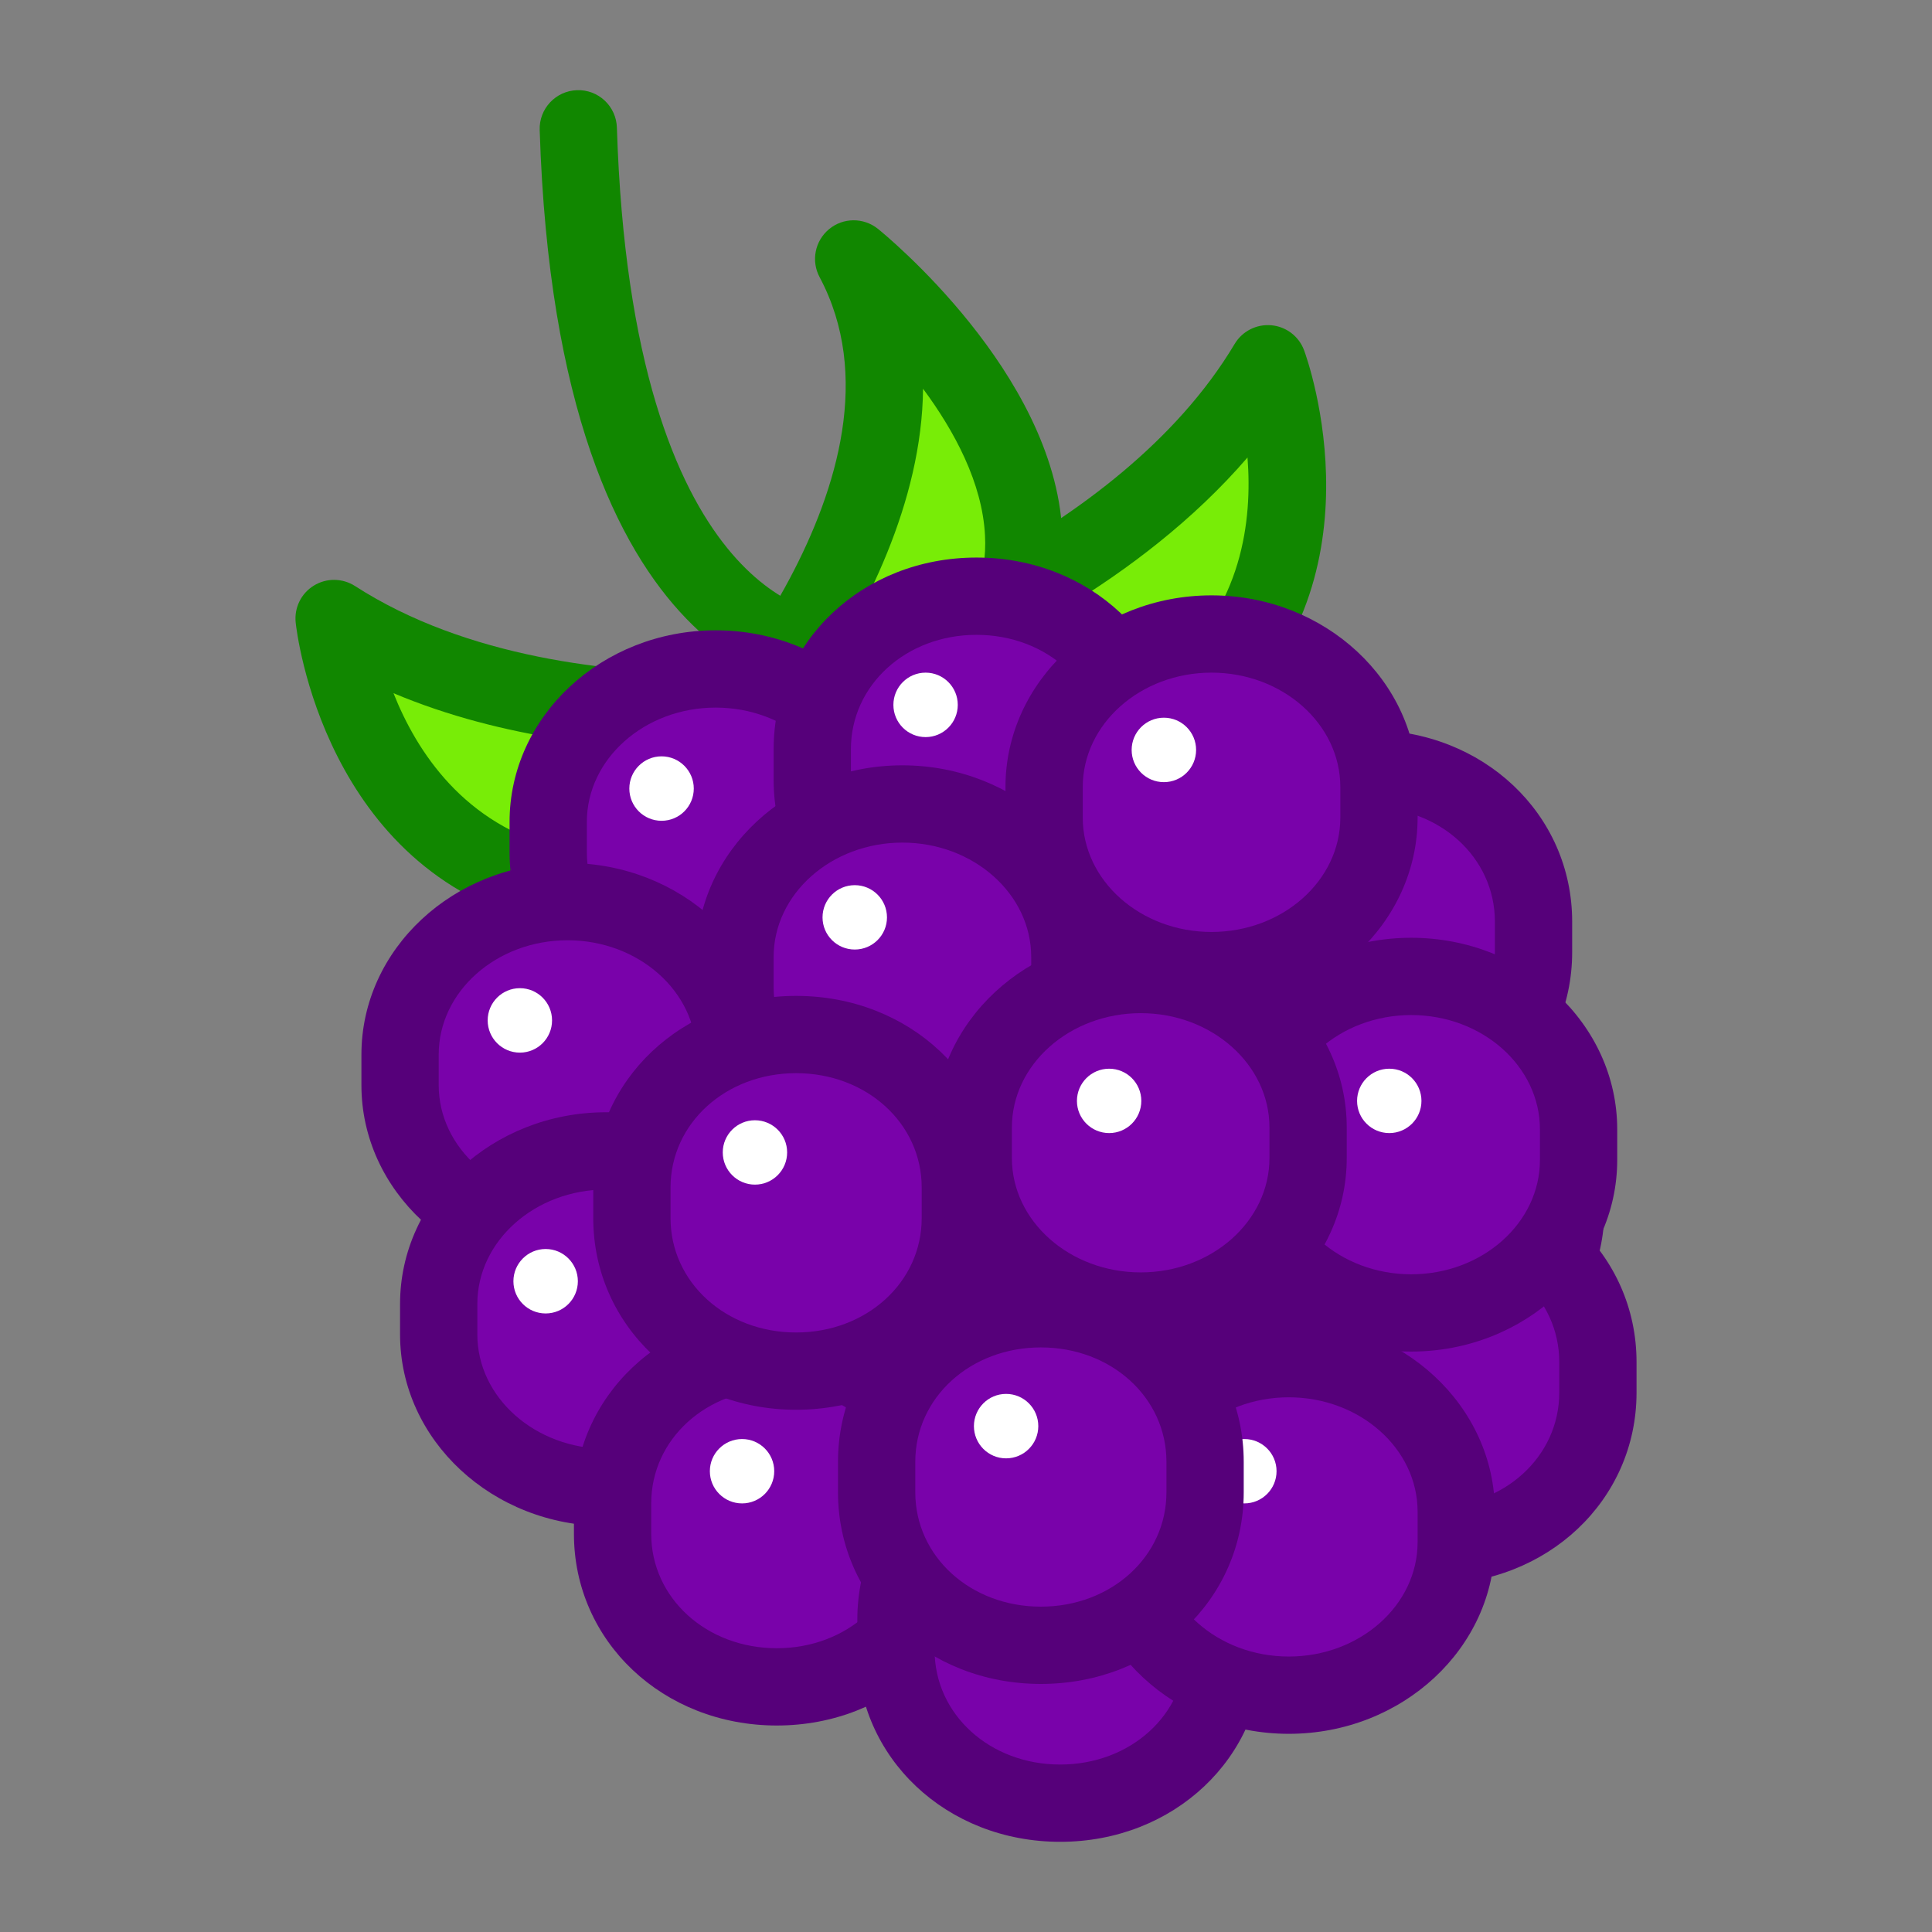 <?xml version="1.0" encoding="UTF-8"?>
<svg xmlns="http://www.w3.org/2000/svg" xmlns:xlink="http://www.w3.org/1999/xlink" width="100px" height="100px" viewBox="0 0 100 100" version="1.1">
<rect x="0" y="0" width="100" height="100" fill="#808080" stroke="none"/>
<g id="surface1">
<path style=" stroke:none;fill-rule:nonzero;fill:rgb(6.667%,52.941%,0%);fill-opacity:1;" d="M 42.836 35.762 C 42.262 35.762 28.844 35.434 27.934 6.73 C 27.898 5.625 28.766 4.703 29.867 4.668 C 30.398 4.648 30.914 4.844 31.301 5.207 C 31.688 5.57 31.914 6.074 31.93 6.602 C 32.707 31.078 42.734 31.762 42.836 31.762 C 43.938 31.762 44.836 32.66 44.836 33.762 C 44.836 34.867 43.938 35.762 42.836 35.762 Z M 42.836 35.762 "/>
<path style=" stroke:none;fill-rule:nonzero;fill:rgb(47.059%,92.941%,2.745%);fill-opacity:1;" d="M 44.184 13.402 C 44.184 13.402 59.457 25.715 49.785 35.32 L 36.605 39.473 C 36.605 39.473 50.359 24.977 44.184 13.402 Z M 44.184 13.402 "/>
<path style=" stroke:none;fill-rule:nonzero;fill:rgb(6.667%,52.941%,0%);fill-opacity:1;" d="M 36.605 41.473 C 35.809 41.473 35.086 40.996 34.77 40.262 C 34.453 39.531 34.605 38.68 35.152 38.098 C 35.281 37.965 47.828 24.48 42.422 14.344 C 41.973 13.504 42.18 12.469 42.91 11.863 C 43.641 11.254 44.699 11.25 45.441 11.844 C 45.812 12.145 54.551 19.281 54.98 27.504 C 55.156 30.961 53.887 34.066 51.195 36.738 C 50.969 36.965 50.691 37.129 50.387 37.227 L 37.207 41.379 C 37.012 41.441 36.809 41.473 36.605 41.473 Z M 47.777 20.121 C 47.719 26.004 44.766 31.703 42.129 35.637 L 48.703 33.562 C 50.348 31.797 51.094 29.883 50.984 27.719 C 50.848 25.004 49.406 22.32 47.777 20.121 Z M 47.777 20.121 "/>
<path style=" stroke:none;fill-rule:nonzero;fill:rgb(47.059%,92.941%,2.745%);fill-opacity:1;" d="M 44.016 36.375 C 44.016 36.375 28.062 38.961 17.293 32.016 C 17.293 32.016 18.516 43.414 28.52 45.859 C 28.52 45.859 43.039 50.215 44.016 36.375 Z M 44.016 36.375 "/>
<path style=" stroke:none;fill-rule:nonzero;fill:rgb(6.667%,52.941%,0%);fill-opacity:1;" d="M 33.402 48.508 C 32.156 48.508 30.867 48.387 29.578 48.152 C 29.039 48.051 28.508 47.953 28.047 47.797 L 28.043 47.801 C 16.809 45.055 15.359 32.75 15.305 32.227 C 15.223 31.461 15.586 30.715 16.242 30.312 C 16.898 29.906 17.727 29.918 18.375 30.332 C 24.156 34.062 31.664 34.844 36.941 34.844 C 40.875 34.844 43.668 34.406 43.695 34.398 C 44.301 34.305 44.914 34.488 45.363 34.898 C 45.812 35.312 46.051 35.906 46.012 36.516 C 45.473 44.137 40.879 48.508 33.402 48.508 Z M 29.094 43.945 C 29.191 43.973 31.09 44.508 33.402 44.508 C 37.957 44.508 40.676 42.59 41.652 38.652 C 40.41 38.758 38.797 38.848 36.941 38.848 C 32.297 38.848 26.055 38.277 20.367 35.879 C 21.566 38.902 24.031 42.703 28.996 43.918 C 29.027 43.926 29.062 43.934 29.094 43.945 Z M 29.094 43.945 "/>
<path style=" stroke:none;fill-rule:nonzero;fill:rgb(47.059%,92.941%,2.745%);fill-opacity:1;" d="M 43.625 34.613 C 43.625 34.613 59.066 29.836 65.625 18.828 C 65.625 18.828 69.594 29.582 61.723 36.219 C 61.723 36.219 50.652 46.574 43.625 34.613 Z M 43.625 34.613 "/>
<path style=" stroke:none;fill-rule:nonzero;fill:rgb(6.667%,52.941%,0%);fill-opacity:1;" d="M 52.227 42.379 C 49.324 42.379 45.18 41.207 41.902 35.625 C 41.59 35.098 41.539 34.457 41.762 33.891 C 41.98 33.32 42.449 32.883 43.035 32.699 C 43.18 32.656 57.828 28.004 63.906 17.801 C 64.301 17.141 65.039 16.766 65.809 16.836 C 66.574 16.906 67.234 17.41 67.5 18.133 C 67.684 18.625 71.844 30.262 63.047 37.719 C 62.516 38.203 57.781 42.379 52.227 42.379 Z M 46.754 35.609 C 48.332 37.469 50.137 38.379 52.227 38.379 C 56.367 38.379 60.316 34.797 60.355 34.758 C 60.379 34.734 60.406 34.711 60.434 34.691 C 64.301 31.43 64.828 26.93 64.57 23.68 C 58.961 30.191 50.844 33.992 46.754 35.609 Z M 46.754 35.609 "/>
<path style=" stroke:none;fill-rule:nonzero;fill:rgb(47.451%,0.784%,66.667%);fill-opacity:1;" d="M 45.707 44.125 C 45.707 48.5 41.852 52.043 37.043 52.043 C 32.23 52.043 28.375 48.5 28.375 44.125 L 28.375 42.543 C 28.375 38.168 32.23 34.625 37.043 34.625 C 41.852 34.625 45.707 38.168 45.707 42.543 Z M 45.707 44.125 "/>
<path style=" stroke:none;fill-rule:nonzero;fill:rgb(33.725%,0%,47.843%);fill-opacity:1;" d="M 37.043 54.043 C 31.16 54.043 26.375 49.594 26.375 44.125 L 26.375 42.543 C 26.375 37.074 31.16 32.625 37.043 32.625 C 42.922 32.625 47.707 37.074 47.707 42.543 L 47.707 44.125 C 47.707 49.594 42.922 54.043 37.043 54.043 Z M 37.043 36.625 C 33.367 36.625 30.375 39.277 30.375 42.543 L 30.375 44.125 C 30.375 47.387 33.367 50.043 37.043 50.043 C 40.719 50.043 43.707 47.387 43.707 44.125 L 43.707 42.543 C 43.707 39.277 40.719 36.625 37.043 36.625 Z M 37.043 36.625 "/>
<path style=" stroke:none;fill-rule:nonzero;fill:rgb(47.451%,0.784%,66.667%);fill-opacity:1;" d="M 38.043 56.168 C 38.043 60.539 34.184 64.086 29.375 64.086 C 24.562 64.086 20.707 60.539 20.707 56.168 L 20.707 54.586 C 20.707 50.211 24.562 46.668 29.375 46.668 C 34.184 46.668 38.043 50.211 38.043 54.586 Z M 38.043 56.168 "/>
<path style=" stroke:none;fill-rule:nonzero;fill:rgb(33.725%,0%,47.843%);fill-opacity:1;" d="M 29.375 66.086 C 23.492 66.086 18.707 61.637 18.707 56.168 L 18.707 54.586 C 18.707 49.117 23.492 44.668 29.375 44.668 C 35.258 44.668 40.043 49.117 40.043 54.586 L 40.043 56.168 C 40.043 61.637 35.258 66.086 29.375 66.086 Z M 29.375 48.668 C 25.699 48.668 22.707 51.32 22.707 54.586 L 22.707 56.168 C 22.707 59.43 25.699 62.086 29.375 62.086 C 33.051 62.086 36.043 59.43 36.043 56.168 L 36.043 54.586 C 36.043 51.32 33.051 48.668 29.375 48.668 Z M 29.375 48.668 "/>
<path style=" stroke:none;fill-rule:nonzero;fill:rgb(47.451%,0.784%,66.667%);fill-opacity:1;" d="M 40.043 69.07 C 40.043 73.445 36.184 76.988 31.375 76.988 C 26.566 76.988 22.707 73.445 22.707 69.07 L 22.707 67.488 C 22.707 63.117 26.566 59.57 31.375 59.57 C 36.184 59.57 40.043 63.117 40.043 67.488 Z M 40.043 69.07 "/>
<path style=" stroke:none;fill-rule:nonzero;fill:rgb(33.725%,0%,47.843%);fill-opacity:1;" d="M 31.375 78.988 C 25.492 78.988 20.707 74.539 20.707 69.07 L 20.707 67.488 C 20.707 62.02 25.492 57.57 31.375 57.57 C 37.258 57.57 42.043 62.02 42.043 67.488 L 42.043 69.07 C 42.043 74.539 37.258 78.988 31.375 78.988 Z M 31.375 61.57 C 27.699 61.57 24.707 64.227 24.707 67.488 L 24.707 69.07 C 24.707 72.336 27.699 74.988 31.375 74.988 C 35.051 74.988 38.043 72.336 38.043 69.07 L 38.043 67.488 C 38.043 64.227 35.051 61.57 31.375 61.57 Z M 31.375 61.57 "/>
<path style=" stroke:none;fill-rule:nonzero;fill:rgb(47.451%,0.784%,66.667%);fill-opacity:1;" d="M 48.707 79.395 C 48.707 83.766 45.02 87.312 40.207 87.312 C 35.398 87.312 31.707 83.766 31.707 79.395 L 31.707 77.812 C 31.707 73.438 35.398 69.895 40.207 69.895 C 45.02 69.895 48.707 73.438 48.707 77.812 Z M 48.707 79.395 "/>
<path style=" stroke:none;fill-rule:nonzero;fill:rgb(33.725%,0%,47.843%);fill-opacity:1;" d="M 40.207 89.312 C 34.32 89.312 29.707 84.957 29.707 79.395 L 29.707 77.812 C 29.707 72.25 34.32 67.895 40.207 67.895 C 46.098 67.895 50.707 72.25 50.707 77.812 L 50.707 79.395 C 50.707 84.957 46.098 89.312 40.207 89.312 Z M 40.207 71.895 C 36.562 71.895 33.707 74.492 33.707 77.812 L 33.707 79.395 C 33.707 82.711 36.562 85.312 40.207 85.312 C 43.852 85.312 46.707 82.711 46.707 79.395 L 46.707 77.812 C 46.707 74.492 43.852 71.895 40.207 71.895 Z M 40.207 71.895 "/>
<path style=" stroke:none;fill-rule:nonzero;fill:rgb(47.451%,0.784%,66.667%);fill-opacity:1;" d="M 63.375 85.414 C 63.375 89.789 59.684 93.332 54.875 93.332 C 50.062 93.332 46.375 89.789 46.375 85.414 L 46.375 83.832 C 46.375 79.461 50.062 75.914 54.875 75.914 C 59.684 75.914 63.375 79.461 63.375 83.832 Z M 63.375 85.414 "/>
<path style=" stroke:none;fill-rule:nonzero;fill:rgb(33.725%,0%,47.843%);fill-opacity:1;" d="M 54.875 95.332 C 48.988 95.332 44.375 90.977 44.375 85.414 L 44.375 83.832 C 44.375 78.27 48.988 73.914 54.875 73.914 C 60.762 73.914 65.375 78.27 65.375 83.832 L 65.375 85.414 C 65.375 90.977 60.762 95.332 54.875 95.332 Z M 54.875 77.914 C 51.23 77.914 48.375 80.512 48.375 83.832 L 48.375 85.414 C 48.375 88.734 51.23 91.332 54.875 91.332 C 58.52 91.332 61.375 88.734 61.375 85.414 L 61.375 83.832 C 61.375 80.512 58.52 77.914 54.875 77.914 Z M 54.875 77.914 "/>
<path style=" stroke:none;fill-rule:nonzero;fill:rgb(47.451%,0.784%,66.667%);fill-opacity:1;" d="M 81.043 62.621 C 81.043 66.992 77.184 70.535 72.375 70.535 C 67.562 70.535 63.707 66.992 63.707 62.621 L 63.707 61.035 C 63.707 56.664 67.562 53.117 72.375 53.117 C 77.184 53.117 81.043 56.664 81.043 61.035 Z M 81.043 62.621 "/>
<path style=" stroke:none;fill-rule:nonzero;fill:rgb(33.725%,0%,47.843%);fill-opacity:1;" d="M 72.375 72.535 C 66.492 72.535 61.707 68.09 61.707 62.621 L 61.707 61.035 C 61.707 55.566 66.492 51.117 72.375 51.117 C 78.258 51.117 83.043 55.566 83.043 61.035 L 83.043 62.621 C 83.043 68.09 78.258 72.535 72.375 72.535 Z M 72.375 55.117 C 68.699 55.117 65.707 57.773 65.707 61.035 L 65.707 62.621 C 65.707 65.883 68.699 68.539 72.375 68.539 C 76.051 68.539 79.043 65.883 79.043 62.621 L 79.043 61.035 C 79.043 57.773 76.051 55.117 72.375 55.117 Z M 72.375 55.117 "/>
<path style=" stroke:none;fill-rule:nonzero;fill:rgb(47.451%,0.784%,66.667%);fill-opacity:1;" d="M 79.375 49.285 C 79.375 53.66 75.688 57.203 70.875 57.203 C 66.062 57.203 62.375 53.66 62.375 49.285 L 62.375 47.703 C 62.375 43.328 66.062 39.785 70.875 39.785 C 75.688 39.785 79.375 43.328 79.375 47.703 Z M 79.375 49.285 "/>
<path style=" stroke:none;fill-rule:nonzero;fill:rgb(33.725%,0%,47.843%);fill-opacity:1;" d="M 70.875 59.203 C 64.988 59.203 60.375 54.848 60.375 49.285 L 60.375 47.703 C 60.375 42.141 64.988 37.785 70.875 37.785 C 76.762 37.785 81.375 42.141 81.375 47.703 L 81.375 49.285 C 81.375 54.848 76.762 59.203 70.875 59.203 Z M 70.875 41.785 C 67.23 41.785 64.375 44.383 64.375 47.703 L 64.375 49.285 C 64.375 52.605 67.23 55.203 70.875 55.203 C 74.52 55.203 77.375 52.605 77.375 49.285 L 77.375 47.703 C 77.375 44.383 74.52 41.785 70.875 41.785 Z M 70.875 41.785 "/>
<path style=" stroke:none;fill-rule:nonzero;fill:rgb(47.451%,0.784%,66.667%);fill-opacity:1;" d="M 59.043 40.363 C 59.043 44.734 55.352 48.281 50.543 48.281 C 45.73 48.281 42.043 44.734 42.043 40.363 L 42.043 38.777 C 42.043 34.406 45.73 30.859 50.543 30.859 C 55.352 30.859 59.043 34.406 59.043 38.777 Z M 59.043 40.363 "/>
<path style=" stroke:none;fill-rule:nonzero;fill:rgb(33.725%,0%,47.843%);fill-opacity:1;" d="M 50.543 50.281 C 44.652 50.281 40.043 45.922 40.043 40.363 L 40.043 38.777 C 40.043 33.215 44.652 28.859 50.543 28.859 C 56.43 28.859 61.043 33.215 61.043 38.777 L 61.043 40.363 C 61.043 45.922 56.43 50.281 50.543 50.281 Z M 50.543 32.859 C 46.898 32.859 44.043 35.461 44.043 38.777 L 44.043 40.363 C 44.043 43.68 46.898 46.281 50.543 46.281 C 54.188 46.281 57.043 43.68 57.043 40.363 L 57.043 38.777 C 57.043 35.461 54.188 32.859 50.543 32.859 Z M 50.543 32.859 "/>
<path style=" stroke:none;fill-rule:nonzero;fill:rgb(47.451%,0.784%,66.667%);fill-opacity:1;" d="M 71.375 42.32 C 71.375 46.691 67.52 50.238 62.707 50.238 C 57.898 50.238 54.043 46.691 54.043 42.32 L 54.043 40.734 C 54.043 36.363 57.898 32.816 62.707 32.816 C 67.52 32.816 71.375 36.363 71.375 40.734 Z M 71.375 42.32 "/>
<path style=" stroke:none;fill-rule:nonzero;fill:rgb(33.725%,0%,47.843%);fill-opacity:1;" d="M 62.707 52.238 C 56.828 52.238 52.043 47.789 52.043 42.32 L 52.043 40.734 C 52.043 35.266 56.828 30.816 62.707 30.816 C 68.59 30.816 73.375 35.266 73.375 40.734 L 73.375 42.32 C 73.375 47.789 68.59 52.238 62.707 52.238 Z M 62.707 34.816 C 59.031 34.816 56.043 37.473 56.043 40.734 L 56.043 42.32 C 56.043 45.582 59.031 48.238 62.707 48.238 C 66.383 48.238 69.375 45.582 69.375 42.32 L 69.375 40.734 C 69.375 37.473 66.383 34.816 62.707 34.816 Z M 62.707 34.816 "/>
<path style=" stroke:none;fill-rule:nonzero;fill:rgb(47.451%,0.784%,66.667%);fill-opacity:1;" d="M 55.375 51.113 C 55.375 55.488 51.52 59.031 46.707 59.031 C 41.898 59.031 38.043 55.488 38.043 51.113 L 38.043 49.531 C 38.043 45.156 41.898 41.613 46.707 41.613 C 51.52 41.613 55.375 45.156 55.375 49.531 Z M 55.375 51.113 "/>
<path style=" stroke:none;fill-rule:nonzero;fill:rgb(33.725%,0%,47.843%);fill-opacity:1;" d="M 46.707 61.031 C 40.828 61.031 36.043 56.582 36.043 51.113 L 36.043 49.531 C 36.043 44.062 40.828 39.613 46.707 39.613 C 52.59 39.613 57.375 44.062 57.375 49.531 L 57.375 51.113 C 57.375 56.582 52.59 61.031 46.707 61.031 Z M 46.707 43.613 C 43.031 43.613 40.043 46.27 40.043 49.531 L 40.043 51.113 C 40.043 54.379 43.031 57.031 46.707 57.031 C 50.383 57.031 53.375 54.379 53.375 51.113 L 53.375 49.531 C 53.375 46.27 50.383 43.613 46.707 43.613 Z M 46.707 43.613 "/>
<path style=" stroke:none;fill-rule:nonzero;fill:rgb(47.451%,0.784%,66.667%);fill-opacity:1;" d="M 49.707 63.051 C 49.707 67.422 46.02 70.969 41.207 70.969 C 36.398 70.969 32.707 67.422 32.707 63.051 L 32.707 61.465 C 32.707 57.094 36.398 53.547 41.207 53.547 C 46.02 53.547 49.707 57.094 49.707 61.465 Z M 49.707 63.051 "/>
<path style=" stroke:none;fill-rule:nonzero;fill:rgb(33.725%,0%,47.843%);fill-opacity:1;" d="M 41.207 72.969 C 35.32 72.969 30.707 68.609 30.707 63.051 L 30.707 61.465 C 30.707 55.906 35.32 51.547 41.207 51.547 C 47.098 51.547 51.707 55.906 51.707 61.465 L 51.707 63.051 C 51.707 68.609 47.098 72.969 41.207 72.969 Z M 41.207 55.547 C 37.562 55.547 34.707 58.148 34.707 61.465 L 34.707 63.051 C 34.707 66.367 37.562 68.969 41.207 68.969 C 44.852 68.969 47.707 66.367 47.707 63.051 L 47.707 61.465 C 47.707 58.148 44.852 55.547 41.207 55.547 Z M 41.207 55.547 "/>
<path style=" stroke:none;fill-rule:nonzero;fill:rgb(47.451%,0.784%,66.667%);fill-opacity:1;" d="M 82.707 72.082 C 82.707 76.453 79.02 80 74.207 80 C 69.398 80 65.707 76.453 65.707 72.082 L 65.707 70.5 C 65.707 66.125 69.398 62.582 74.207 62.582 C 79.02 62.582 82.707 66.125 82.707 70.5 Z M 82.707 72.082 "/>
<path style=" stroke:none;fill-rule:nonzero;fill:rgb(33.725%,0%,47.843%);fill-opacity:1;" d="M 74.207 82 C 68.32 82 63.707 77.645 63.707 72.082 L 63.707 70.5 C 63.707 64.938 68.32 60.582 74.207 60.582 C 80.098 60.582 84.707 64.938 84.707 70.5 L 84.707 72.082 C 84.707 77.645 80.098 82 74.207 82 Z M 74.207 64.582 C 70.562 64.582 67.707 67.18 67.707 70.5 L 67.707 72.082 C 67.707 75.398 70.562 78 74.207 78 C 77.852 78 80.707 75.398 80.707 72.082 L 80.707 70.5 C 80.707 67.18 77.852 64.582 74.207 64.582 Z M 74.207 64.582 "/>
<path style=" stroke:none;fill-rule:nonzero;fill:rgb(47.451%,0.784%,66.667%);fill-opacity:1;" d="M 75.375 79.824 C 75.375 84.195 71.52 87.742 66.707 87.742 C 61.898 87.742 58.043 84.195 58.043 79.824 L 58.043 78.242 C 58.043 73.867 61.898 70.324 66.707 70.324 C 71.52 70.324 75.375 73.867 75.375 78.242 Z M 75.375 79.824 "/>
<path style=" stroke:none;fill-rule:nonzero;fill:rgb(33.725%,0%,47.843%);fill-opacity:1;" d="M 66.707 89.742 C 60.828 89.742 56.043 85.293 56.043 79.824 L 56.043 78.242 C 56.043 72.773 60.828 68.324 66.707 68.324 C 72.59 68.324 77.375 72.773 77.375 78.242 L 77.375 79.824 C 77.375 85.293 72.59 89.742 66.707 89.742 Z M 66.707 72.324 C 63.031 72.324 60.043 74.977 60.043 78.242 L 60.043 79.824 C 60.043 83.086 63.031 85.742 66.707 85.742 C 70.383 85.742 73.375 83.086 73.375 79.824 L 73.375 78.242 C 73.375 74.977 70.383 72.324 66.707 72.324 Z M 66.707 72.324 "/>
<path style=" stroke:none;fill-rule:nonzero;fill:rgb(47.451%,0.784%,66.667%);fill-opacity:1;" d="M 81.707 60.039 C 81.707 64.41 77.852 67.957 73.043 67.957 C 68.23 67.957 64.375 64.41 64.375 60.039 L 64.375 58.457 C 64.375 54.082 68.23 50.539 73.043 50.539 C 77.852 50.539 81.707 54.082 81.707 58.457 Z M 81.707 60.039 "/>
<path style=" stroke:none;fill-rule:nonzero;fill:rgb(33.725%,0%,47.843%);fill-opacity:1;" d="M 73.043 69.957 C 67.16 69.957 62.375 65.508 62.375 60.039 L 62.375 58.457 C 62.375 52.988 67.16 48.539 73.043 48.539 C 78.922 48.539 83.707 52.988 83.707 58.457 L 83.707 60.039 C 83.707 65.508 78.922 69.957 73.043 69.957 Z M 73.043 52.539 C 69.367 52.539 66.375 55.191 66.375 58.457 L 66.375 60.039 C 66.375 63.301 69.367 65.957 73.043 65.957 C 76.719 65.957 79.707 63.301 79.707 60.039 L 79.707 58.457 C 79.707 55.191 76.719 52.539 73.043 52.539 Z M 73.043 52.539 "/>
<path style=" stroke:none;fill-rule:nonzero;fill:rgb(47.451%,0.784%,66.667%);fill-opacity:1;" d="M 67.707 59.941 C 67.707 64.316 63.852 67.859 59.043 67.859 C 54.23 67.859 50.375 64.316 50.375 59.941 L 50.375 58.359 C 50.375 53.984 54.23 50.441 59.043 50.441 C 63.852 50.441 67.707 53.984 67.707 58.359 Z M 67.707 59.941 "/>
<path style=" stroke:none;fill-rule:nonzero;fill:rgb(33.725%,0%,47.843%);fill-opacity:1;" d="M 59.043 69.859 C 53.16 69.859 48.375 65.41 48.375 59.941 L 48.375 58.359 C 48.375 52.891 53.16 48.441 59.043 48.441 C 64.922 48.441 69.707 52.891 69.707 58.359 L 69.707 59.941 C 69.707 65.41 64.922 69.859 59.043 69.859 Z M 59.043 52.441 C 55.367 52.441 52.375 55.094 52.375 58.359 L 52.375 59.941 C 52.375 63.207 55.367 65.859 59.043 65.859 C 62.719 65.859 65.707 63.207 65.707 59.941 L 65.707 58.359 C 65.707 55.094 62.719 52.441 59.043 52.441 Z M 59.043 52.441 "/>
<path style=" stroke:none;fill-rule:nonzero;fill:rgb(100%,100%,100%);fill-opacity:1;" d="M 62.742 76.148 C 62.742 77.07 63.488 77.816 64.41 77.816 C 65.328 77.816 66.074 77.07 66.074 76.148 C 66.074 75.23 65.328 74.484 64.41 74.484 C 63.488 74.484 62.742 75.23 62.742 76.148 Z M 62.742 76.148 "/>
<path style=" stroke:none;fill-rule:nonzero;fill:rgb(47.451%,0.784%,66.667%);fill-opacity:1;" d="M 62.375 77.242 C 62.375 81.617 58.684 85.16 53.875 85.16 C 49.066 85.16 45.375 81.617 45.375 77.242 L 45.375 75.66 C 45.375 71.285 49.066 67.742 53.875 67.742 C 58.684 67.742 62.375 71.285 62.375 75.66 Z M 62.375 77.242 "/>
<path style=" stroke:none;fill-rule:nonzero;fill:rgb(33.725%,0%,47.843%);fill-opacity:1;" d="M 53.875 87.16 C 47.988 87.16 43.375 82.805 43.375 77.242 L 43.375 75.66 C 43.375 70.098 47.988 65.742 53.875 65.742 C 59.762 65.742 64.375 70.098 64.375 75.66 L 64.375 77.242 C 64.375 82.805 59.762 87.16 53.875 87.16 Z M 53.875 69.742 C 50.23 69.742 47.375 72.34 47.375 75.66 L 47.375 77.242 C 47.375 80.562 50.23 83.16 53.875 83.16 C 57.52 83.16 60.375 80.562 60.375 77.242 L 60.375 75.66 C 60.375 72.34 57.52 69.742 53.875 69.742 Z M 53.875 69.742 "/>
<path style=" stroke:none;fill-rule:nonzero;fill:rgb(100%,100%,100%);fill-opacity:1;" d="M 37.41 59.648 C 37.41 60.57 38.156 61.316 39.074 61.316 C 39.996 61.316 40.742 60.57 40.742 59.648 C 40.742 58.73 39.996 57.984 39.074 57.984 C 38.156 57.984 37.41 58.73 37.41 59.648 Z M 37.41 59.648 "/>
<path style=" stroke:none;fill-rule:nonzero;fill:rgb(100%,100%,100%);fill-opacity:1;" d="M 25.242 52.816 C 25.242 53.738 25.988 54.484 26.91 54.484 C 27.828 54.484 28.574 53.738 28.574 52.816 C 28.574 51.895 27.828 51.148 26.91 51.148 C 25.988 51.148 25.242 51.895 25.242 52.816 Z M 25.242 52.816 "/>
<path style=" stroke:none;fill-rule:nonzero;fill:rgb(100%,100%,100%);fill-opacity:1;" d="M 42.574 47.484 C 42.574 48.402 43.32 49.148 44.242 49.148 C 45.164 49.148 45.91 48.402 45.91 47.484 C 45.91 46.562 45.164 45.816 44.242 45.816 C 43.32 45.816 42.574 46.562 42.574 47.484 Z M 42.574 47.484 "/>
<path style=" stroke:none;fill-rule:nonzero;fill:rgb(100%,100%,100%);fill-opacity:1;" d="M 58.574 38.816 C 58.574 39.738 59.32 40.484 60.242 40.484 C 61.164 40.484 61.91 39.738 61.91 38.816 C 61.91 37.895 61.164 37.148 60.242 37.148 C 59.32 37.148 58.574 37.895 58.574 38.816 Z M 58.574 38.816 "/>
<path style=" stroke:none;fill-rule:nonzero;fill:rgb(100%,100%,100%);fill-opacity:1;" d="M 32.574 40.816 C 32.574 41.738 33.32 42.484 34.242 42.484 C 35.164 42.484 35.91 41.738 35.91 40.816 C 35.91 39.898 35.164 39.148 34.242 39.148 C 33.32 39.148 32.574 39.898 32.574 40.816 Z M 32.574 40.816 "/>
<path style=" stroke:none;fill-rule:nonzero;fill:rgb(100%,100%,100%);fill-opacity:1;" d="M 46.242 36.484 C 46.242 37.406 46.988 38.152 47.91 38.152 C 48.828 38.152 49.574 37.406 49.574 36.484 C 49.574 35.562 48.828 34.816 47.91 34.816 C 46.988 34.816 46.242 35.562 46.242 36.484 Z M 46.242 36.484 "/>
<path style=" stroke:none;fill-rule:nonzero;fill:rgb(100%,100%,100%);fill-opacity:1;" d="M 26.574 66.316 C 26.574 67.238 27.32 67.984 28.242 67.984 C 29.164 67.984 29.91 67.238 29.91 66.316 C 29.91 65.398 29.164 64.648 28.242 64.648 C 27.32 64.648 26.574 65.398 26.574 66.316 Z M 26.574 66.316 "/>
<path style=" stroke:none;fill-rule:nonzero;fill:rgb(100%,100%,100%);fill-opacity:1;" d="M 55.742 56.984 C 55.742 57.902 56.488 58.648 57.41 58.648 C 58.328 58.648 59.074 57.902 59.074 56.984 C 59.074 56.062 58.328 55.316 57.41 55.316 C 56.488 55.316 55.742 56.062 55.742 56.984 Z M 55.742 56.984 "/>
<path style=" stroke:none;fill-rule:nonzero;fill:rgb(100%,100%,100%);fill-opacity:1;" d="M 70.242 56.984 C 70.242 57.902 70.988 58.648 71.91 58.648 C 72.828 58.648 73.574 57.902 73.574 56.984 C 73.574 56.062 72.828 55.316 71.91 55.316 C 70.988 55.316 70.242 56.062 70.242 56.984 Z M 70.242 56.984 "/>
<path style=" stroke:none;fill-rule:nonzero;fill:rgb(100%,100%,100%);fill-opacity:1;" d="M 50.41 73.816 C 50.41 74.738 51.156 75.484 52.074 75.484 C 52.996 75.484 53.742 74.738 53.742 73.816 C 53.742 72.895 52.996 72.148 52.074 72.148 C 51.156 72.148 50.41 72.895 50.41 73.816 Z M 50.41 73.816 "/>
<path style=" stroke:none;fill-rule:nonzero;fill:rgb(100%,100%,100%);fill-opacity:1;" d="M 36.742 76.148 C 36.742 77.07 37.488 77.816 38.41 77.816 C 39.328 77.816 40.074 77.07 40.074 76.148 C 40.074 75.23 39.328 74.484 38.41 74.484 C 37.488 74.484 36.742 75.23 36.742 76.148 Z M 36.742 76.148 "/>
</g>
</svg>
